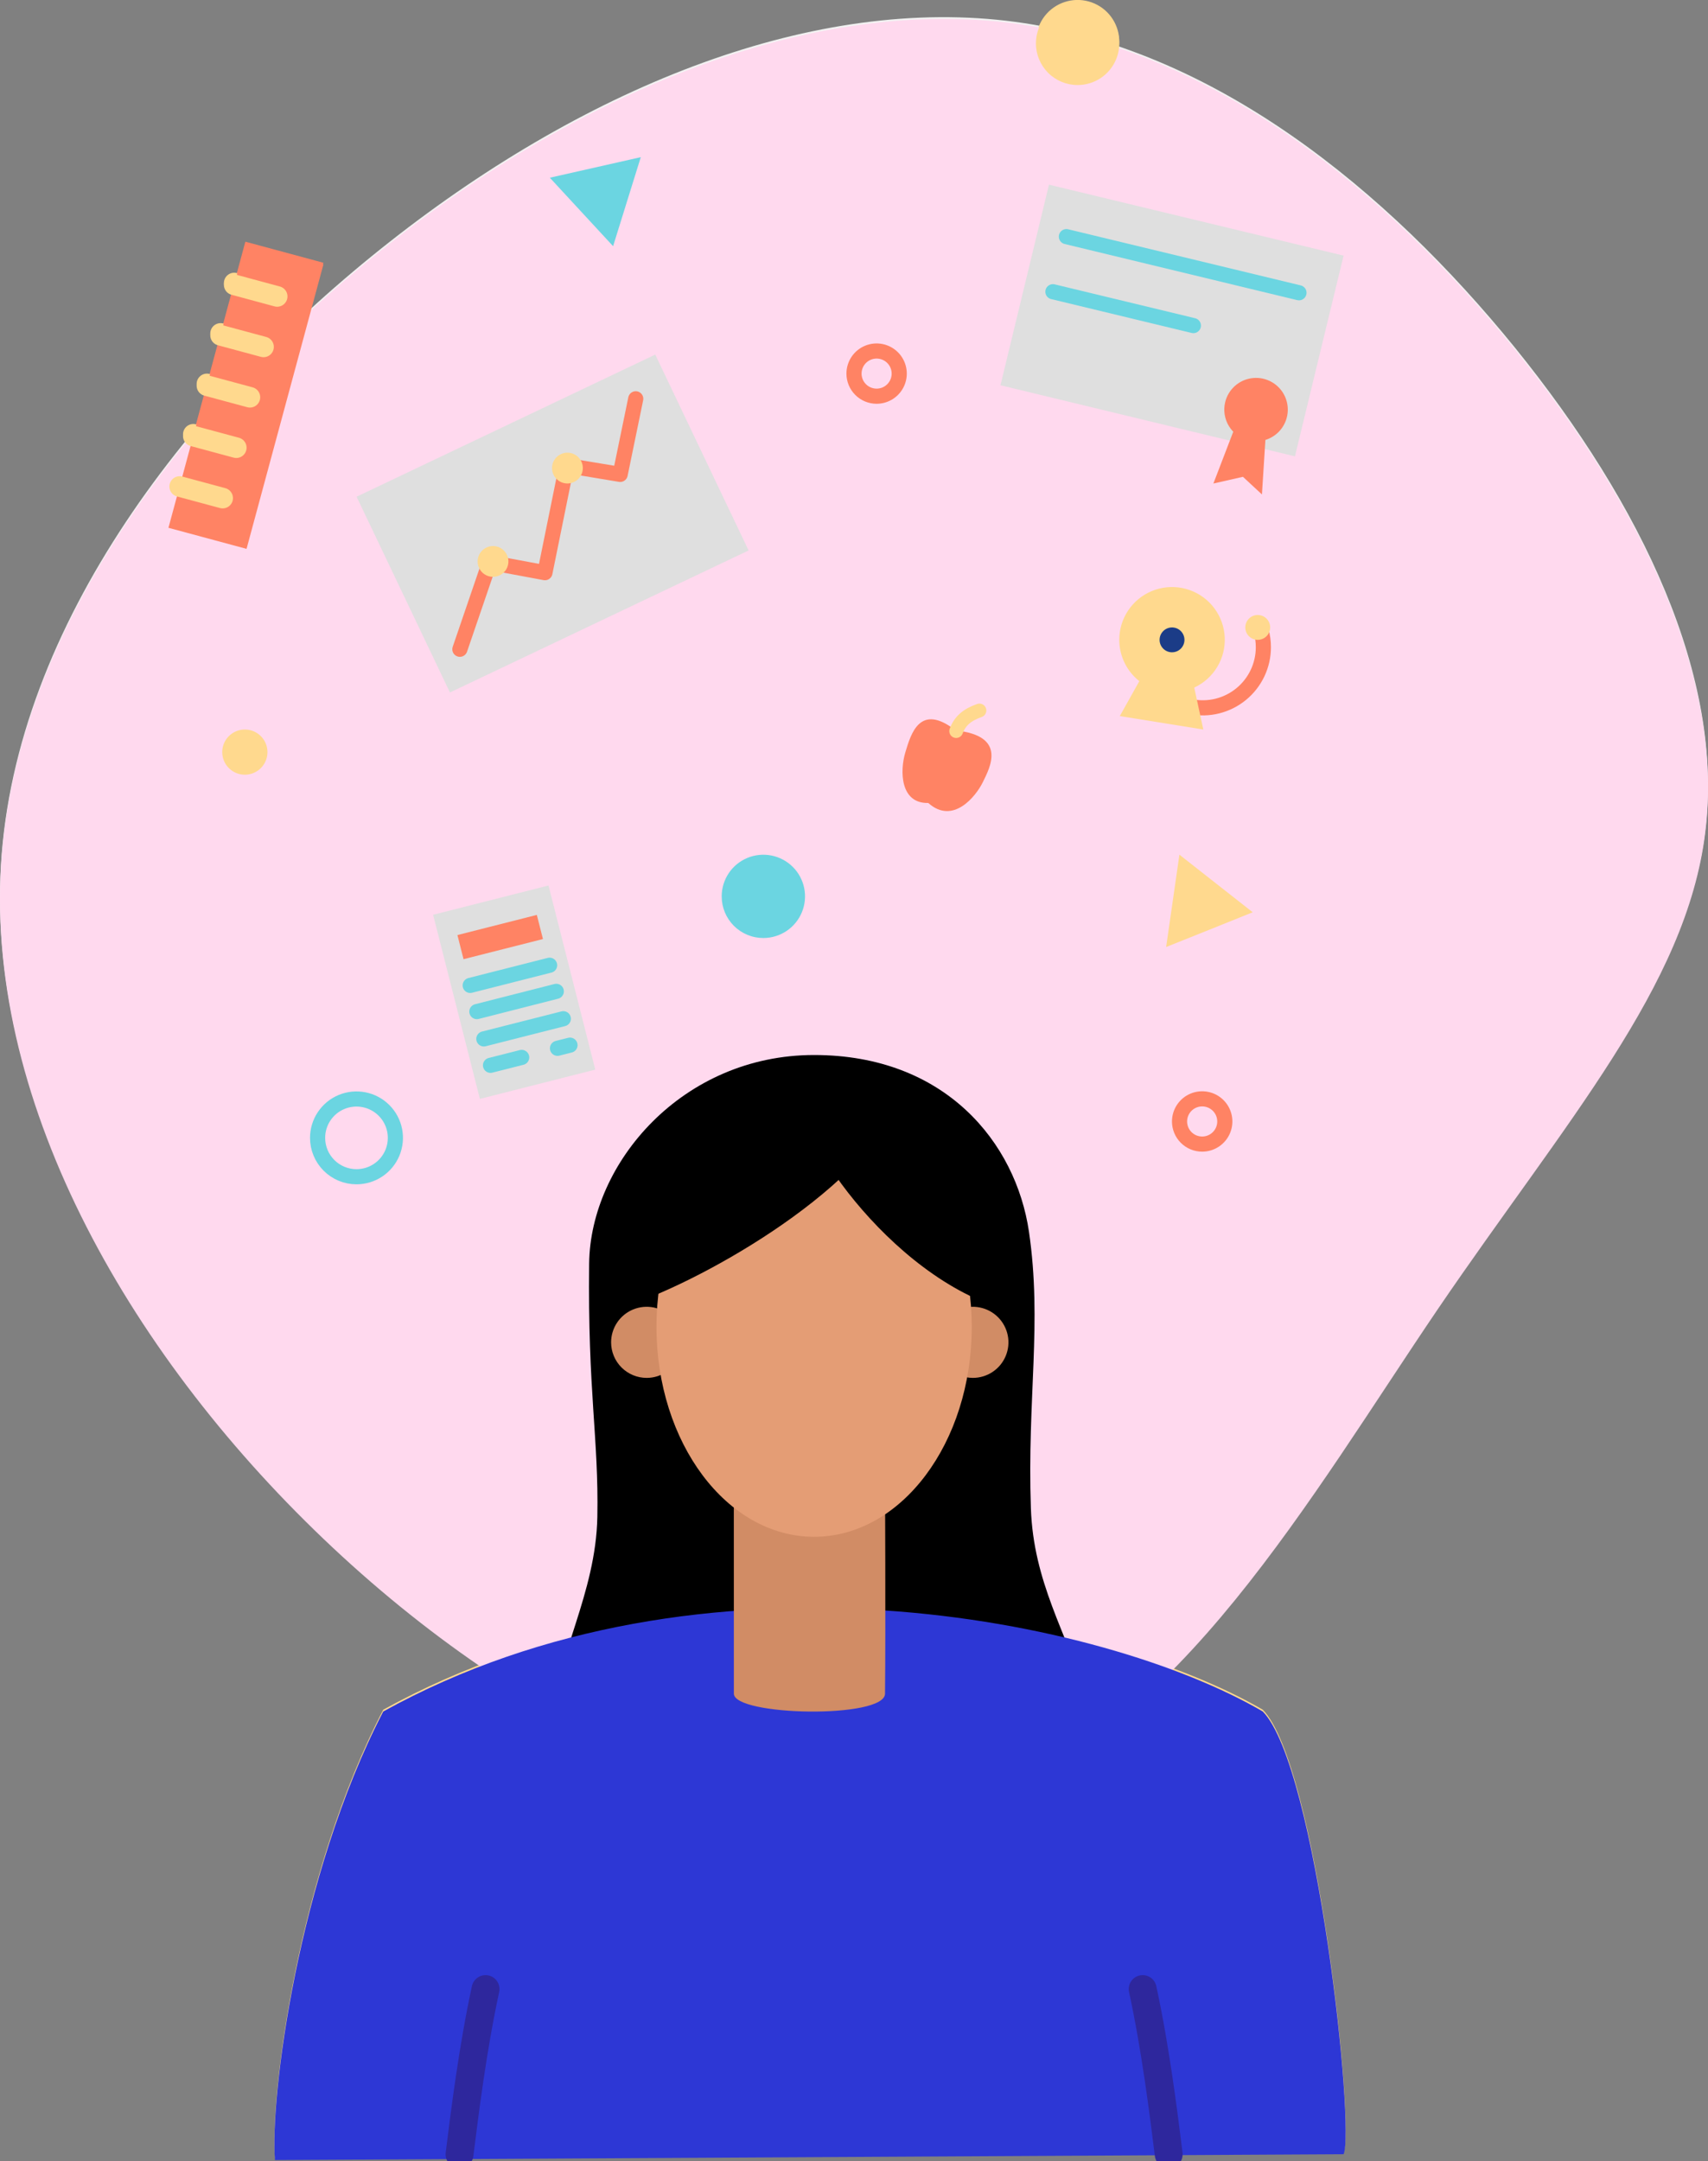 <svg width="351" height="444" viewBox="0 0 351 444" fill="none" xmlns="http://www.w3.org/2000/svg">
<rect x="0" y="0" width="351" height="444" fill="#808080" stroke="none"/>
<g clip-path="url(#clip0)">
<path d="M311.322 71.415C337.479 103.736 354.398 139.191 350.42 170.773C346.538 202.26 321.78 229.964 295.608 268.374C269.451 306.88 241.725 356.192 201.792 368.471C161.769 380.751 109.545 356.097 68.413 317.592C27.281 279.086 -2.758 226.914 0.2 177.607C3.158 128.299 39.023 81.942 80.145 49.626C121.267 17.311 167.685 -0.999 208.632 4.492C249.579 9.983 285.07 39.099 311.322 71.415Z" fill="#F2F2F2"/>
<path fill-rule="evenodd" clip-rule="evenodd" d="M167.291 216.367C194.272 216.367 208.763 234.377 211.456 252.666C214.194 271.375 211.071 286.864 211.85 309.481C212.38 324.71 219.09 334.883 223.393 348.461C227.695 362.038 112.878 365.462 113.563 352.763C114.247 340.065 122.462 327.056 122.756 311.238C123.056 295.11 120.758 285.431 121.072 259.195C121.307 238.485 140.299 216.367 167.291 216.367Z" fill="black"/>
<path fill-rule="evenodd" clip-rule="evenodd" d="M56.506 443.401C55.472 430.652 61.163 385.189 78.756 351.24C144.466 314.886 226.91 332.202 259.507 351.24C270.545 362.442 278.524 436.857 276.111 442.198" fill="#FFD98E"/>
<path d="M94.436 442.198C95.47 433.927 97.109 420.599 99.782 408.255" stroke="#FF8364" stroke-width="5.73" stroke-linecap="round" stroke-linejoin="round"/>
<path d="M240.171 442.198C239.136 433.927 237.497 420.599 234.824 408.255" stroke="#FF8364" stroke-width="5.73" stroke-linecap="round" stroke-linejoin="round"/>
<path fill-rule="evenodd" clip-rule="evenodd" d="M125.584 275.399C125.583 273.955 126.011 272.543 126.813 271.342C127.615 270.14 128.755 269.204 130.09 268.65C131.425 268.096 132.894 267.949 134.312 268.229C135.73 268.509 137.033 269.203 138.056 270.223C139.08 271.242 139.778 272.542 140.062 273.958C140.346 275.374 140.204 276.842 139.653 278.177C139.102 279.512 138.167 280.654 136.967 281.458C135.767 282.262 134.355 282.693 132.909 282.696C131.949 282.698 130.997 282.511 130.109 282.145C129.22 281.779 128.413 281.242 127.733 280.564C127.052 279.887 126.512 279.082 126.144 278.195C125.775 277.309 125.585 276.358 125.584 275.399Z" fill="#D18C65"/>
<path fill-rule="evenodd" clip-rule="evenodd" d="M192.618 275.399C192.617 273.954 193.045 272.542 193.848 271.34C194.65 270.138 195.792 269.202 197.127 268.648C198.463 268.095 199.933 267.949 201.351 268.231C202.77 268.512 204.073 269.207 205.095 270.228C206.118 271.249 206.815 272.55 207.097 273.967C207.38 275.384 207.235 276.852 206.682 278.187C206.129 279.522 205.192 280.663 203.99 281.465C202.788 282.268 201.374 282.696 199.928 282.696C197.99 282.696 196.132 281.928 194.761 280.559C193.39 279.191 192.619 277.335 192.618 275.399Z" fill="#D18C65"/>
<path fill-rule="evenodd" clip-rule="evenodd" d="M196.401 149.684C189.026 143.939 187.207 150.358 186.053 154.177C184.898 157.995 184.983 164.729 190.764 164.584C195.831 169.122 200.548 163.247 201.997 160.262C203.446 157.277 207.003 150.803 196.401 149.684Z" fill="#FF8364"/>
<path d="M201.277 145.591C198.734 146.484 197.305 147.702 196.496 149.819" stroke="#FFD98E" stroke-width="2.83" stroke-linecap="round" stroke-linejoin="round"/>
<path fill-rule="evenodd" clip-rule="evenodd" d="M148.309 183.782C148.308 182.091 148.809 180.437 149.748 179.03C150.688 177.623 152.024 176.525 153.587 175.876C155.151 175.227 156.872 175.056 158.533 175.384C160.194 175.712 161.721 176.524 162.92 177.719C164.119 178.913 164.936 180.436 165.269 182.094C165.603 183.753 165.436 185.472 164.791 187.036C164.146 188.6 163.052 189.938 161.646 190.881C160.24 191.824 158.586 192.329 156.893 192.333C155.767 192.336 154.651 192.116 153.61 191.688C152.569 191.259 151.623 190.63 150.826 189.836C150.028 189.042 149.396 188.098 148.964 187.059C148.532 186.021 148.309 184.907 148.309 183.782Z" fill="#6BD5E1"/>
<path fill-rule="evenodd" clip-rule="evenodd" d="M89.004 187.556L112.723 181.541L122.332 219.368L98.618 225.357L89.004 187.556Z" fill="#DFDFDF"/>
<path fill-rule="evenodd" clip-rule="evenodd" d="M94.001 191.723L110.32 187.585L111.579 192.542L95.26 196.67L94.001 191.723Z" fill="#FF8364"/>
<path d="M96.629 202.061L112.948 197.923" stroke="#6BD5E1" stroke-width="3.11" stroke-linecap="round" stroke-linejoin="round"/>
<path d="M97.998 207.443L114.322 203.305" stroke="#6BD5E1" stroke-width="3.11" stroke-linecap="round" stroke-linejoin="round"/>
<path d="M99.432 213.058L115.766 208.915" stroke="#6BD5E1" stroke-width="3.11" stroke-linecap="round" stroke-linejoin="round"/>
<path d="M100.801 218.484L107.207 216.856" stroke="#6BD5E1" stroke-width="3.11" stroke-linecap="round" stroke-linejoin="round"/>
<path d="M114.567 214.99L117.135 214.341" stroke="#6BD5E1" stroke-width="3.11" stroke-linecap="round" stroke-linejoin="round"/>
<path fill-rule="evenodd" clip-rule="evenodd" d="M73.28 101.67L134.658 72.474L153.84 112.711L92.462 141.912L73.28 101.67Z" fill="#DFDFDF"/>
<path d="M94.505 133.012L100.611 115.157L111.988 117.303L116.455 95.285L127.448 97.112L130.646 81.578" stroke="#FF8364" stroke-width="3.11" stroke-linecap="round" stroke-linejoin="round"/>
<path fill-rule="evenodd" clip-rule="evenodd" d="M98.458 116.305C98.19 115.741 98.096 115.11 98.186 114.492C98.278 113.874 98.55 113.297 98.969 112.834C99.388 112.37 99.935 112.041 100.541 111.888C101.147 111.735 101.785 111.765 102.374 111.974C102.963 112.183 103.477 112.562 103.851 113.062C104.224 113.563 104.441 114.163 104.474 114.786C104.507 115.41 104.354 116.029 104.035 116.566C103.715 117.103 103.244 117.533 102.68 117.802C102.304 117.982 101.897 118.085 101.481 118.107C101.066 118.129 100.65 118.068 100.257 117.929C99.865 117.79 99.504 117.575 99.195 117.296C98.887 117.018 98.636 116.681 98.458 116.305Z" fill="#FFD98E"/>
<path fill-rule="evenodd" clip-rule="evenodd" d="M113.747 97.148C113.478 96.582 113.383 95.95 113.473 95.331C113.564 94.712 113.836 94.133 114.255 93.668C114.675 93.203 115.223 92.873 115.831 92.72C116.438 92.566 117.077 92.596 117.668 92.805C118.258 93.015 118.773 93.394 119.148 93.896C119.522 94.398 119.739 94.999 119.771 95.625C119.804 96.25 119.65 96.87 119.329 97.408C119.008 97.945 118.535 98.376 117.969 98.645C117.594 98.825 117.187 98.928 116.771 98.95C116.355 98.972 115.939 98.911 115.547 98.772C115.155 98.633 114.794 98.418 114.485 98.139C114.176 97.86 113.926 97.523 113.747 97.148Z" fill="#FFD98E"/>
<path fill-rule="evenodd" clip-rule="evenodd" d="M230.013 131.08C230.013 128.937 230.649 126.842 231.841 125.06C233.034 123.278 234.728 121.89 236.711 121.071C238.693 120.251 240.874 120.038 242.978 120.458C245.082 120.877 247.014 121.911 248.529 123.428C250.045 124.945 251.076 126.876 251.492 128.979C251.908 131.081 251.69 133.26 250.867 135.239C250.043 137.218 248.65 138.908 246.865 140.096C245.079 141.284 242.981 141.916 240.835 141.912C237.963 141.908 235.209 140.765 233.18 138.734C231.151 136.702 230.011 133.95 230.013 131.08Z" fill="#FFD98E"/>
<path d="M259.158 129.188C259.678 131.041 259.763 132.988 259.406 134.879C259.049 136.769 258.258 138.551 257.097 140.086C255.936 141.621 254.436 142.867 252.713 143.727C250.99 144.587 249.092 145.037 247.166 145.042C246.349 145.043 245.534 144.964 244.732 144.807" stroke="#FF8364" stroke-width="3.11" stroke-linecap="round" stroke-linejoin="round"/>
<path fill-rule="evenodd" clip-rule="evenodd" d="M234.28 139.307L230.123 146.754L247.286 149.51L245.407 140.834" fill="#FFD98E"/>
<path fill-rule="evenodd" clip-rule="evenodd" d="M238.297 131.08C238.297 130.575 238.447 130.081 238.728 129.66C239.01 129.24 239.409 128.912 239.877 128.719C240.344 128.526 240.858 128.475 241.355 128.574C241.851 128.672 242.307 128.916 242.665 129.273C243.022 129.63 243.266 130.086 243.365 130.582C243.463 131.077 243.413 131.591 243.219 132.058C243.026 132.525 242.698 132.924 242.277 133.205C241.856 133.486 241.362 133.636 240.856 133.636C240.177 133.636 239.526 133.367 239.047 132.887C238.567 132.408 238.297 131.758 238.297 131.08Z" fill="#1B3C87"/>
<path fill-rule="evenodd" clip-rule="evenodd" d="M255.91 128.524C255.91 128.019 256.06 127.525 256.341 127.105C256.622 126.684 257.022 126.357 257.489 126.163C257.957 125.97 258.471 125.919 258.968 126.018C259.464 126.116 259.92 126.36 260.277 126.717C260.635 127.075 260.879 127.53 260.978 128.026C261.076 128.522 261.026 129.035 260.832 129.502C260.638 129.969 260.31 130.369 259.89 130.649C259.469 130.93 258.974 131.08 258.468 131.08C257.79 131.079 257.14 130.809 256.661 130.33C256.181 129.851 255.911 129.202 255.91 128.524Z" fill="#FFD98E"/>
<path fill-rule="evenodd" clip-rule="evenodd" d="M50.421 49.651L66.455 53.979L50.665 112.381L34.631 108.068L50.421 49.651Z" fill="#FF8364"/>
<path d="M39.728 89.216L48.557 91.602" stroke="#FFD98E" stroke-width="4.23" stroke-linecap="round" stroke-linejoin="round"/>
<path d="M36.925 99.578L45.759 101.959" stroke="#FFD98E" stroke-width="4.23" stroke-linecap="round" stroke-linejoin="round"/>
<path d="M42.526 78.868L51.36 81.254" stroke="#FFD98E" stroke-width="4.23" stroke-linecap="round" stroke-linejoin="round"/>
<path d="M45.329 68.5L54.158 70.881" stroke="#FFD98E" stroke-width="4.23" stroke-linecap="round" stroke-linejoin="round"/>
<path d="M48.127 58.143L56.961 60.524" stroke="#FFD98E" stroke-width="4.23" stroke-linecap="round" stroke-linejoin="round"/>
<path fill-rule="evenodd" clip-rule="evenodd" d="M215.568 37.542L276.111 52.142L266.118 93.383L205.6 78.778L215.568 37.542Z" fill="#DFDFDF"/>
<path fill-rule="evenodd" clip-rule="evenodd" d="M251.778 82.252C252.081 80.999 252.749 79.863 253.698 78.989C254.647 78.115 255.834 77.542 257.109 77.342C258.384 77.142 259.689 77.324 260.861 77.865C262.032 78.406 263.017 79.282 263.69 80.383C264.363 81.483 264.694 82.758 264.641 84.046C264.589 85.334 264.156 86.578 263.396 87.62C262.636 88.662 261.583 89.456 260.372 89.901C259.161 90.346 257.844 90.421 256.59 90.119C254.907 89.713 253.455 88.656 252.553 87.181C251.651 85.706 251.372 83.933 251.778 82.252Z" fill="#FF8364"/>
<path fill-rule="evenodd" clip-rule="evenodd" d="M253.707 87.618L249.354 98.954L255.43 97.582L259.333 101.2L260.117 88.851" fill="#FF8364"/>
<path d="M219.146 48.239L266.943 59.77" stroke="#6BD5E1" stroke-width="3.11" stroke-linecap="round" stroke-linejoin="round"/>
<path d="M216.377 59.556L245.242 66.519" stroke="#6BD5E1" stroke-width="3.11" stroke-linecap="round" stroke-linejoin="round"/>
<path fill-rule="evenodd" clip-rule="evenodd" d="M119.488 43.167L112.993 36.134L122.336 34.023L131.685 31.911L128.842 41.056L125.999 50.196L119.488 43.167Z" fill="#6BD5E1"/>
<path fill-rule="evenodd" clip-rule="evenodd" d="M248.545 190.62L239.646 194.174L241.01 184.69L242.374 175.206L249.904 181.121L257.439 187.041L248.545 190.62Z" fill="#FFD98E"/>
<path d="M175.5 76.373C175.5 75.454 175.773 74.557 176.283 73.794C176.794 73.03 177.519 72.435 178.369 72.084C179.218 71.733 180.152 71.641 181.053 71.82C181.955 71.999 182.783 72.441 183.433 73.09C184.083 73.739 184.525 74.567 184.704 75.467C184.884 76.368 184.792 77.301 184.44 78.149C184.088 78.997 183.493 79.722 182.728 80.233C181.964 80.743 181.066 81.015 180.147 81.015C178.914 81.015 177.732 80.526 176.861 79.655C175.99 78.785 175.5 77.604 175.5 76.373Z" stroke="#FF8364" stroke-width="3.11" stroke-linecap="round" stroke-linejoin="round"/>
<path fill-rule="evenodd" clip-rule="evenodd" d="M45.669 154.142C45.669 153.224 45.941 152.327 46.452 151.563C46.963 150.8 47.688 150.205 48.538 149.853C49.387 149.502 50.321 149.41 51.222 149.589C52.124 149.768 52.952 150.21 53.602 150.86C54.251 151.509 54.694 152.336 54.873 153.237C55.053 154.137 54.961 155.07 54.609 155.919C54.257 156.767 53.662 157.492 52.897 158.002C52.133 158.512 51.235 158.784 50.316 158.784C49.083 158.784 47.901 158.295 47.03 157.425C46.158 156.554 45.669 155.373 45.669 154.142Z" fill="#FFD98E"/>
<path fill-rule="evenodd" clip-rule="evenodd" d="M150.802 302.867H181.875C181.875 302.867 182.02 334.938 181.875 347.557C181.875 352.763 150.812 352.169 150.812 347.557L150.802 302.867Z" fill="#D18C65"/>
<path fill-rule="evenodd" clip-rule="evenodd" d="M134.908 272.204C134.908 248.384 149.398 229.071 167.301 229.071C185.203 229.071 199.698 248.384 199.698 272.204C199.698 296.024 185.208 315.342 167.301 315.342C149.393 315.342 134.908 296.029 134.908 272.204Z" fill="#E49D75"/>
<path fill-rule="evenodd" clip-rule="evenodd" d="M184.794 225.981C176.565 245.084 142.468 263.733 128.108 268.095C125.839 256.689 140.534 208.106 184.794 225.981Z" fill="black"/>
<path fill-rule="evenodd" clip-rule="evenodd" d="M166.571 225.392C160.34 227.763 180.596 260.129 204.87 268.096C214.778 254.004 191.934 224.718 166.571 225.392Z" fill="black"/>
<path fill-rule="evenodd" clip-rule="evenodd" d="M212.889 8.551C212.888 6.858 213.39 5.203 214.33 3.796C215.271 2.388 216.609 1.291 218.174 0.642C219.739 -0.006 221.461 -0.176 223.123 0.154C224.785 0.484 226.311 1.299 227.509 2.496C228.707 3.693 229.523 5.218 229.853 6.878C230.183 8.538 230.013 10.259 229.365 11.822C228.716 13.386 227.617 14.722 226.208 15.662C224.799 16.601 223.143 17.102 221.448 17.102C219.178 17.102 217.001 16.201 215.396 14.597C213.791 12.993 212.889 10.819 212.889 8.551Z" fill="#FFD98E"/>
<path d="M65.266 233.389C65.266 231.809 65.734 230.265 66.613 228.952C67.491 227.638 68.74 226.615 70.201 226.01C71.662 225.406 73.269 225.248 74.82 225.556C76.371 225.864 77.795 226.625 78.913 227.742C80.031 228.859 80.793 230.282 81.101 231.831C81.409 233.38 81.251 234.986 80.646 236.445C80.041 237.905 79.016 239.152 77.702 240.03C76.387 240.907 74.841 241.376 73.26 241.376C71.14 241.376 69.106 240.534 67.607 239.036C66.108 237.539 65.266 235.507 65.266 233.389Z" stroke="#6BD5E1" stroke-width="3.11" stroke-linecap="round" stroke-linejoin="round"/>
<path d="M242.399 230.024C242.398 229.105 242.67 228.206 243.181 227.441C243.692 226.676 244.418 226.08 245.268 225.727C246.118 225.375 247.053 225.282 247.956 225.461C248.858 225.64 249.688 226.082 250.339 226.731C250.99 227.381 251.433 228.209 251.613 229.111C251.793 230.012 251.701 230.947 251.349 231.797C250.997 232.646 250.401 233.372 249.636 233.883C248.871 234.394 247.971 234.666 247.051 234.666C246.441 234.667 245.836 234.548 245.271 234.315C244.707 234.082 244.194 233.74 243.762 233.309C243.33 232.877 242.987 232.365 242.754 231.802C242.52 231.238 242.399 230.634 242.399 230.024V230.024Z" stroke="#FF8364" stroke-width="3.11" stroke-linecap="round" stroke-linejoin="round"/>
<path d="M311.322 71.79C337.479 104.106 354.398 139.566 350.42 171.123C346.538 202.66 321.78 230.334 295.608 268.75C269.451 307.255 241.725 356.562 201.792 368.842C161.769 381.126 109.545 356.472 68.413 317.967C27.281 279.462 -2.758 227.289 0.2 177.977C3.158 128.665 39.023 82.317 80.145 49.997C121.267 17.676 167.685 -0.604 208.632 4.842C249.579 10.288 285.07 39.469 311.322 71.79Z" fill="#FFD9EE"/>
<path fill-rule="evenodd" clip-rule="evenodd" d="M167.291 216.736C194.272 216.736 208.763 234.751 211.456 253.04C214.194 271.744 211.071 287.233 211.85 309.85C212.38 325.085 219.09 335.252 223.393 348.835C227.695 362.417 112.878 365.836 113.563 353.132C114.247 340.429 122.462 327.426 122.756 311.607C123.056 295.484 120.758 285.8 121.072 259.569C121.307 238.854 140.299 216.736 167.291 216.736Z" fill="black"/>
<path fill-rule="evenodd" clip-rule="evenodd" d="M56.506 443.756C55.472 431.007 61.163 385.544 78.756 351.6C144.466 315.246 226.91 332.557 259.507 351.6C270.545 362.802 278.524 437.212 276.111 442.553" fill="#2D37D5"/>
<path d="M94.436 442.568C95.47 434.297 97.109 420.969 99.782 408.625" stroke="#2E279D" stroke-width="5.73" stroke-linecap="round" stroke-linejoin="round"/>
<path d="M240.171 442.568C239.136 434.297 237.497 420.969 234.824 408.625" stroke="#2E279D" stroke-width="5.73" stroke-linecap="round" stroke-linejoin="round"/>
<path fill-rule="evenodd" clip-rule="evenodd" d="M125.584 275.768C125.583 274.324 126.011 272.912 126.813 271.711C127.615 270.509 128.755 269.573 130.09 269.019C131.425 268.465 132.894 268.319 134.312 268.599C135.73 268.879 137.033 269.572 138.056 270.592C139.08 271.611 139.778 272.911 140.062 274.327C140.346 275.743 140.204 277.211 139.653 278.546C139.102 279.881 138.167 281.023 136.967 281.827C135.767 282.632 134.355 283.063 132.909 283.066C131.949 283.067 130.997 282.88 130.109 282.514C129.22 282.149 128.413 281.611 127.733 280.934C127.052 280.256 126.512 279.451 126.144 278.564C125.775 277.678 125.585 276.728 125.584 275.768Z" fill="#D18C65"/>
<path fill-rule="evenodd" clip-rule="evenodd" d="M192.618 275.768C192.617 274.323 193.045 272.911 193.848 271.709C194.65 270.508 195.792 269.571 197.127 269.017C198.463 268.464 199.933 268.318 201.351 268.6C202.77 268.881 204.073 269.576 205.095 270.597C206.118 271.618 206.815 272.919 207.097 274.336C207.38 275.753 207.235 277.221 206.682 278.556C206.129 279.891 205.192 281.032 203.99 281.834C202.788 282.637 201.374 283.065 199.928 283.065C197.99 283.065 196.132 282.297 194.761 280.928C193.39 279.56 192.619 277.704 192.618 275.768Z" fill="#D18C65"/>
<path fill-rule="evenodd" clip-rule="evenodd" d="M196.401 150.059C189.026 144.308 187.207 150.733 186.053 154.551C184.898 158.37 184.983 165.103 190.764 164.959C195.831 169.501 200.548 163.626 201.997 160.641C203.446 157.656 207.003 151.177 196.401 150.059Z" fill="#FF8364"/>
<path d="M201.277 145.961C198.734 146.854 197.305 148.072 196.496 150.189" stroke="#FFD98E" stroke-width="2.83" stroke-linecap="round" stroke-linejoin="round"/>
<path fill-rule="evenodd" clip-rule="evenodd" d="M148.309 184.151C148.308 182.46 148.809 180.806 149.748 179.399C150.688 177.992 152.024 176.894 153.587 176.245C155.151 175.597 156.872 175.425 158.533 175.753C160.194 176.081 161.721 176.894 162.92 178.088C164.119 179.282 164.936 180.805 165.269 182.463C165.603 184.122 165.436 185.842 164.791 187.406C164.146 188.97 163.052 190.307 161.646 191.25C160.24 192.193 158.586 192.698 156.893 192.702C155.767 192.705 154.651 192.487 153.61 192.058C152.568 191.63 151.622 191.001 150.824 190.207C150.027 189.412 149.394 188.468 148.963 187.429C148.531 186.39 148.309 185.276 148.309 184.151Z" fill="#6BD5E1"/>
<path fill-rule="evenodd" clip-rule="evenodd" d="M89.004 187.925L112.723 181.91L122.332 219.737L98.618 225.752L89.004 187.925Z" fill="#DFDFDF"/>
<path fill-rule="evenodd" clip-rule="evenodd" d="M94.001 192.093L110.32 187.955L111.579 192.912L95.26 197.05L94.001 192.093Z" fill="#FF8364"/>
<path d="M96.629 202.436L112.948 198.293" stroke="#6BD5E1" stroke-width="3.11" stroke-linecap="round" stroke-linejoin="round"/>
<path d="M97.998 207.817L114.322 203.659" stroke="#6BD5E1" stroke-width="3.11" stroke-linecap="round" stroke-linejoin="round"/>
<path d="M99.432 213.427L115.766 209.284" stroke="#6BD5E1" stroke-width="3.11" stroke-linecap="round" stroke-linejoin="round"/>
<path d="M100.801 218.853L107.207 217.23" stroke="#6BD5E1" stroke-width="3.11" stroke-linecap="round" stroke-linejoin="round"/>
<path d="M114.567 215.359L117.135 214.71" stroke="#6BD5E1" stroke-width="3.11" stroke-linecap="round" stroke-linejoin="round"/>
<path fill-rule="evenodd" clip-rule="evenodd" d="M73.28 102.044L134.658 72.843L153.84 113.085L92.462 142.261L73.28 102.044Z" fill="#DFDFDF"/>
<path d="M94.505 133.381L100.611 115.531L111.988 117.648L116.455 95.63L127.448 97.457L130.646 81.928" stroke="#FF8364" stroke-width="3.11" stroke-linecap="round" stroke-linejoin="round"/>
<path fill-rule="evenodd" clip-rule="evenodd" d="M98.458 116.699C98.189 116.134 98.093 115.502 98.184 114.883C98.274 114.263 98.546 113.685 98.966 113.22C99.385 112.755 99.934 112.425 100.541 112.272C101.148 112.118 101.788 112.148 102.378 112.357C102.969 112.567 103.484 112.946 103.858 113.448C104.232 113.95 104.45 114.551 104.482 115.176C104.514 115.801 104.36 116.422 104.039 116.96C103.719 117.497 103.246 117.928 102.68 118.197C101.921 118.556 101.05 118.601 100.259 118.32C99.468 118.039 98.82 117.456 98.458 116.699Z" fill="#FFD98E"/>
<path fill-rule="evenodd" clip-rule="evenodd" d="M113.747 97.517C113.478 96.952 113.383 96.319 113.473 95.7C113.564 95.081 113.836 94.502 114.255 94.037C114.675 93.573 115.223 93.243 115.831 93.089C116.438 92.935 117.077 92.965 117.668 93.175C118.258 93.384 118.773 93.764 119.148 94.265C119.522 94.767 119.739 95.369 119.771 95.994C119.804 96.619 119.65 97.239 119.329 97.777C119.008 98.315 118.535 98.745 117.969 99.014C117.594 99.194 117.187 99.297 116.771 99.319C116.355 99.341 115.939 99.28 115.547 99.141C115.155 99.002 114.794 98.787 114.485 98.508C114.176 98.229 113.926 97.892 113.747 97.517Z" fill="#FFD98E"/>
<path fill-rule="evenodd" clip-rule="evenodd" d="M230.013 131.449C230.009 129.305 230.642 127.208 231.832 125.424C233.022 123.64 234.715 122.248 236.697 121.426C238.679 120.604 240.861 120.388 242.966 120.805C245.071 121.222 247.005 122.254 248.522 123.77C250.04 125.286 251.073 127.218 251.491 129.321C251.908 131.424 251.692 133.604 250.869 135.584C250.046 137.564 248.653 139.255 246.867 140.444C245.081 141.633 242.981 142.265 240.835 142.261C237.967 142.256 235.217 141.115 233.188 139.089C231.16 137.062 230.018 134.315 230.013 131.449Z" fill="#FFD98E"/>
<path d="M259.158 129.562C259.472 130.666 259.63 131.809 259.627 132.957C259.628 134.799 259.22 136.618 258.432 138.283C257.644 139.949 256.496 141.419 255.071 142.588C253.646 143.757 251.979 144.595 250.19 145.043C248.402 145.49 246.536 145.536 244.728 145.176" stroke="#FF8364" stroke-width="3.11" stroke-linecap="round" stroke-linejoin="round"/>
<path fill-rule="evenodd" clip-rule="evenodd" d="M234.28 139.676L230.123 147.108L247.286 149.869L245.407 141.188" fill="#FFD98E"/>
<path fill-rule="evenodd" clip-rule="evenodd" d="M238.297 131.449C238.297 130.944 238.447 130.45 238.728 130.029C239.01 129.609 239.409 129.282 239.877 129.088C240.344 128.895 240.858 128.844 241.355 128.943C241.851 129.041 242.307 129.285 242.665 129.642C243.022 130 243.266 130.455 243.365 130.951C243.463 131.446 243.413 131.96 243.219 132.427C243.026 132.894 242.698 133.293 242.277 133.574C241.856 133.855 241.362 134.005 240.856 134.005C240.177 134.005 239.526 133.736 239.047 133.256C238.567 132.777 238.297 132.127 238.297 131.449Z" fill="#1B3C87"/>
<path fill-rule="evenodd" clip-rule="evenodd" d="M255.91 128.894C255.91 128.388 256.06 127.894 256.341 127.474C256.622 127.053 257.022 126.726 257.489 126.532C257.957 126.339 258.471 126.288 258.968 126.387C259.464 126.486 259.92 126.729 260.277 127.086C260.635 127.444 260.879 127.899 260.978 128.395C261.076 128.891 261.026 129.405 260.832 129.872C260.638 130.339 260.31 130.738 259.89 131.019C259.469 131.299 258.974 131.449 258.468 131.449C257.79 131.449 257.139 131.18 256.659 130.701C256.18 130.221 255.91 129.571 255.91 128.894Z" fill="#FFD98E"/>
<path fill-rule="evenodd" clip-rule="evenodd" d="M50.42 50.022L66.454 54.354L50.665 112.756L34.616 108.428L50.42 50.022Z" fill="#FF8364"/>
<path d="M39.728 89.59L48.557 91.971" stroke="#FFD98E" stroke-width="4.23" stroke-linecap="round" stroke-linejoin="round"/>
<path d="M36.925 99.947L45.759 102.328" stroke="#FFD98E" stroke-width="4.23" stroke-linecap="round" stroke-linejoin="round"/>
<path d="M42.526 79.232L51.36 81.613" stroke="#FFD98E" stroke-width="4.23" stroke-linecap="round" stroke-linejoin="round"/>
<path d="M45.329 68.885L54.158 71.266" stroke="#FFD98E" stroke-width="4.23" stroke-linecap="round" stroke-linejoin="round"/>
<path d="M48.127 58.512L56.961 60.898" stroke="#FFD98E" stroke-width="4.23" stroke-linecap="round" stroke-linejoin="round"/>
<path fill-rule="evenodd" clip-rule="evenodd" d="M215.568 37.937L276.111 52.517L266.118 93.753L205.6 79.147L215.568 37.937Z" fill="#DFDFDF"/>
<path fill-rule="evenodd" clip-rule="evenodd" d="M251.778 82.621C252.081 81.368 252.749 80.232 253.698 79.358C254.647 78.484 255.834 77.911 257.109 77.711C258.384 77.511 259.689 77.693 260.861 78.234C262.032 78.775 263.017 79.652 263.69 80.752C264.363 81.852 264.694 83.127 264.641 84.415C264.589 85.704 264.156 86.947 263.396 87.99C262.636 89.032 261.583 89.825 260.372 90.27C259.161 90.715 257.844 90.79 256.59 90.488C254.907 90.082 253.455 89.025 252.553 87.55C251.651 86.075 251.372 84.302 251.778 82.621Z" fill="#FF8364"/>
<path fill-rule="evenodd" clip-rule="evenodd" d="M253.707 87.992L249.354 99.333L255.43 97.956L259.333 101.574L260.117 89.22" fill="#FF8364"/>
<path d="M219.146 48.613L266.943 60.144" stroke="#6BD5E1" stroke-width="3.11" stroke-linecap="round" stroke-linejoin="round"/>
<path d="M216.377 59.93L245.242 66.888" stroke="#6BD5E1" stroke-width="3.11" stroke-linecap="round" stroke-linejoin="round"/>
<path fill-rule="evenodd" clip-rule="evenodd" d="M119.488 43.537L112.993 36.509L122.336 34.398L131.685 32.286L128.837 41.431L125.994 50.575L119.488 43.537Z" fill="#6BD5E1"/>
<path fill-rule="evenodd" clip-rule="evenodd" d="M248.545 190.99L239.646 194.549L241.01 185.065L242.374 175.581L249.904 181.496L257.439 187.411L248.545 190.99Z" fill="#FFD98E"/>
<path d="M175.5 76.752C175.5 75.833 175.773 74.936 176.283 74.172C176.794 73.409 177.519 72.814 178.369 72.463C179.218 72.111 180.152 72.019 181.053 72.199C181.955 72.378 182.783 72.82 183.433 73.469C184.083 74.118 184.525 74.945 184.704 75.846C184.884 76.746 184.792 77.68 184.44 78.528C184.088 79.376 183.493 80.101 182.728 80.611C181.964 81.121 181.066 81.394 180.147 81.394C178.914 81.394 177.732 80.905 176.861 80.034C175.99 79.163 175.5 77.983 175.5 76.752Z" stroke="#FF8364" stroke-width="3.11" stroke-linecap="round" stroke-linejoin="round"/>
<path fill-rule="evenodd" clip-rule="evenodd" d="M45.669 154.511C45.669 153.593 45.941 152.696 46.452 151.932C46.963 151.169 47.688 150.574 48.538 150.223C49.387 149.871 50.321 149.779 51.222 149.958C52.124 150.137 52.952 150.58 53.602 151.229C54.251 151.878 54.694 152.705 54.873 153.606C55.053 154.506 54.961 155.44 54.609 156.288C54.257 157.136 53.662 157.861 52.897 158.371C52.133 158.881 51.235 159.154 50.316 159.154C49.083 159.154 47.901 158.664 47.03 157.794C46.158 156.923 45.669 155.743 45.669 154.511Z" fill="#FFD98E"/>
<path fill-rule="evenodd" clip-rule="evenodd" d="M150.802 303.236H181.875C181.875 303.236 182.02 335.308 181.875 347.931C181.875 353.138 150.812 352.539 150.812 347.931L150.802 303.236Z" fill="#D18C65"/>
<path fill-rule="evenodd" clip-rule="evenodd" d="M134.908 272.578C134.908 248.753 149.398 229.445 167.301 229.445C185.203 229.445 199.698 248.753 199.698 272.578C199.698 296.403 185.208 315.711 167.301 315.711C149.393 315.711 134.908 296.398 134.908 272.578Z" fill="#E49D75"/>
<path fill-rule="evenodd" clip-rule="evenodd" d="M184.794 226.351C176.565 245.454 142.468 264.107 128.108 268.47C125.839 257.069 140.534 208.481 184.794 226.351Z" fill="black"/>
<path fill-rule="evenodd" clip-rule="evenodd" d="M166.571 225.761C160.34 228.117 180.596 260.498 204.86 268.47C214.778 254.373 191.934 225.092 166.571 225.761Z" fill="black"/>
<path fill-rule="evenodd" clip-rule="evenodd" d="M212.889 8.925C212.887 7.232 213.388 5.577 214.328 4.169C215.268 2.76 216.605 1.662 218.17 1.013C219.735 0.364 221.458 0.194 223.12 0.523C224.782 0.852 226.309 1.667 227.507 2.864C228.706 4.06 229.522 5.585 229.853 7.245C230.183 8.906 230.014 10.626 229.365 12.19C228.716 13.754 227.618 15.091 226.209 16.03C224.799 16.971 223.143 17.472 221.448 17.471C219.179 17.471 217.003 16.57 215.398 14.968C213.793 13.366 212.89 11.192 212.889 8.925Z" fill="#FFD98E"/>
<path d="M65.266 233.758C65.266 232.178 65.734 230.634 66.613 229.321C67.491 228.008 68.74 226.984 70.201 226.379C71.662 225.775 73.269 225.617 74.82 225.925C76.371 226.233 77.795 226.994 78.913 228.111C80.031 229.228 80.793 230.651 81.101 232.2C81.409 233.749 81.251 235.355 80.646 236.814C80.041 238.274 79.016 239.521 77.702 240.399C76.387 241.276 74.841 241.745 73.26 241.745C71.14 241.745 69.106 240.903 67.607 239.405C66.108 237.908 65.266 235.876 65.266 233.758Z" stroke="#6BD5E1" stroke-width="3.11" stroke-linecap="round" stroke-linejoin="round"/>
<path d="M242.399 230.393C242.398 229.474 242.67 228.575 243.181 227.81C243.692 227.045 244.418 226.449 245.268 226.096C246.118 225.744 247.053 225.651 247.956 225.83C248.858 226.009 249.688 226.451 250.339 227.101C250.99 227.75 251.433 228.578 251.613 229.48C251.793 230.382 251.701 231.316 251.349 232.166C250.997 233.015 250.401 233.741 249.636 234.252C248.871 234.763 247.971 235.036 247.051 235.036C246.441 235.036 245.836 234.917 245.271 234.684C244.707 234.451 244.194 234.109 243.762 233.678C243.33 233.247 242.987 232.735 242.754 232.171C242.52 231.608 242.399 231.003 242.399 230.393V230.393Z" stroke="#FF8364" stroke-width="3.11" stroke-linecap="round" stroke-linejoin="round"/>
</g>
<defs>
<clipPath id="clip0">
<rect width="351" height="444" fill="white"/>
</clipPath>
</defs>
</svg>
